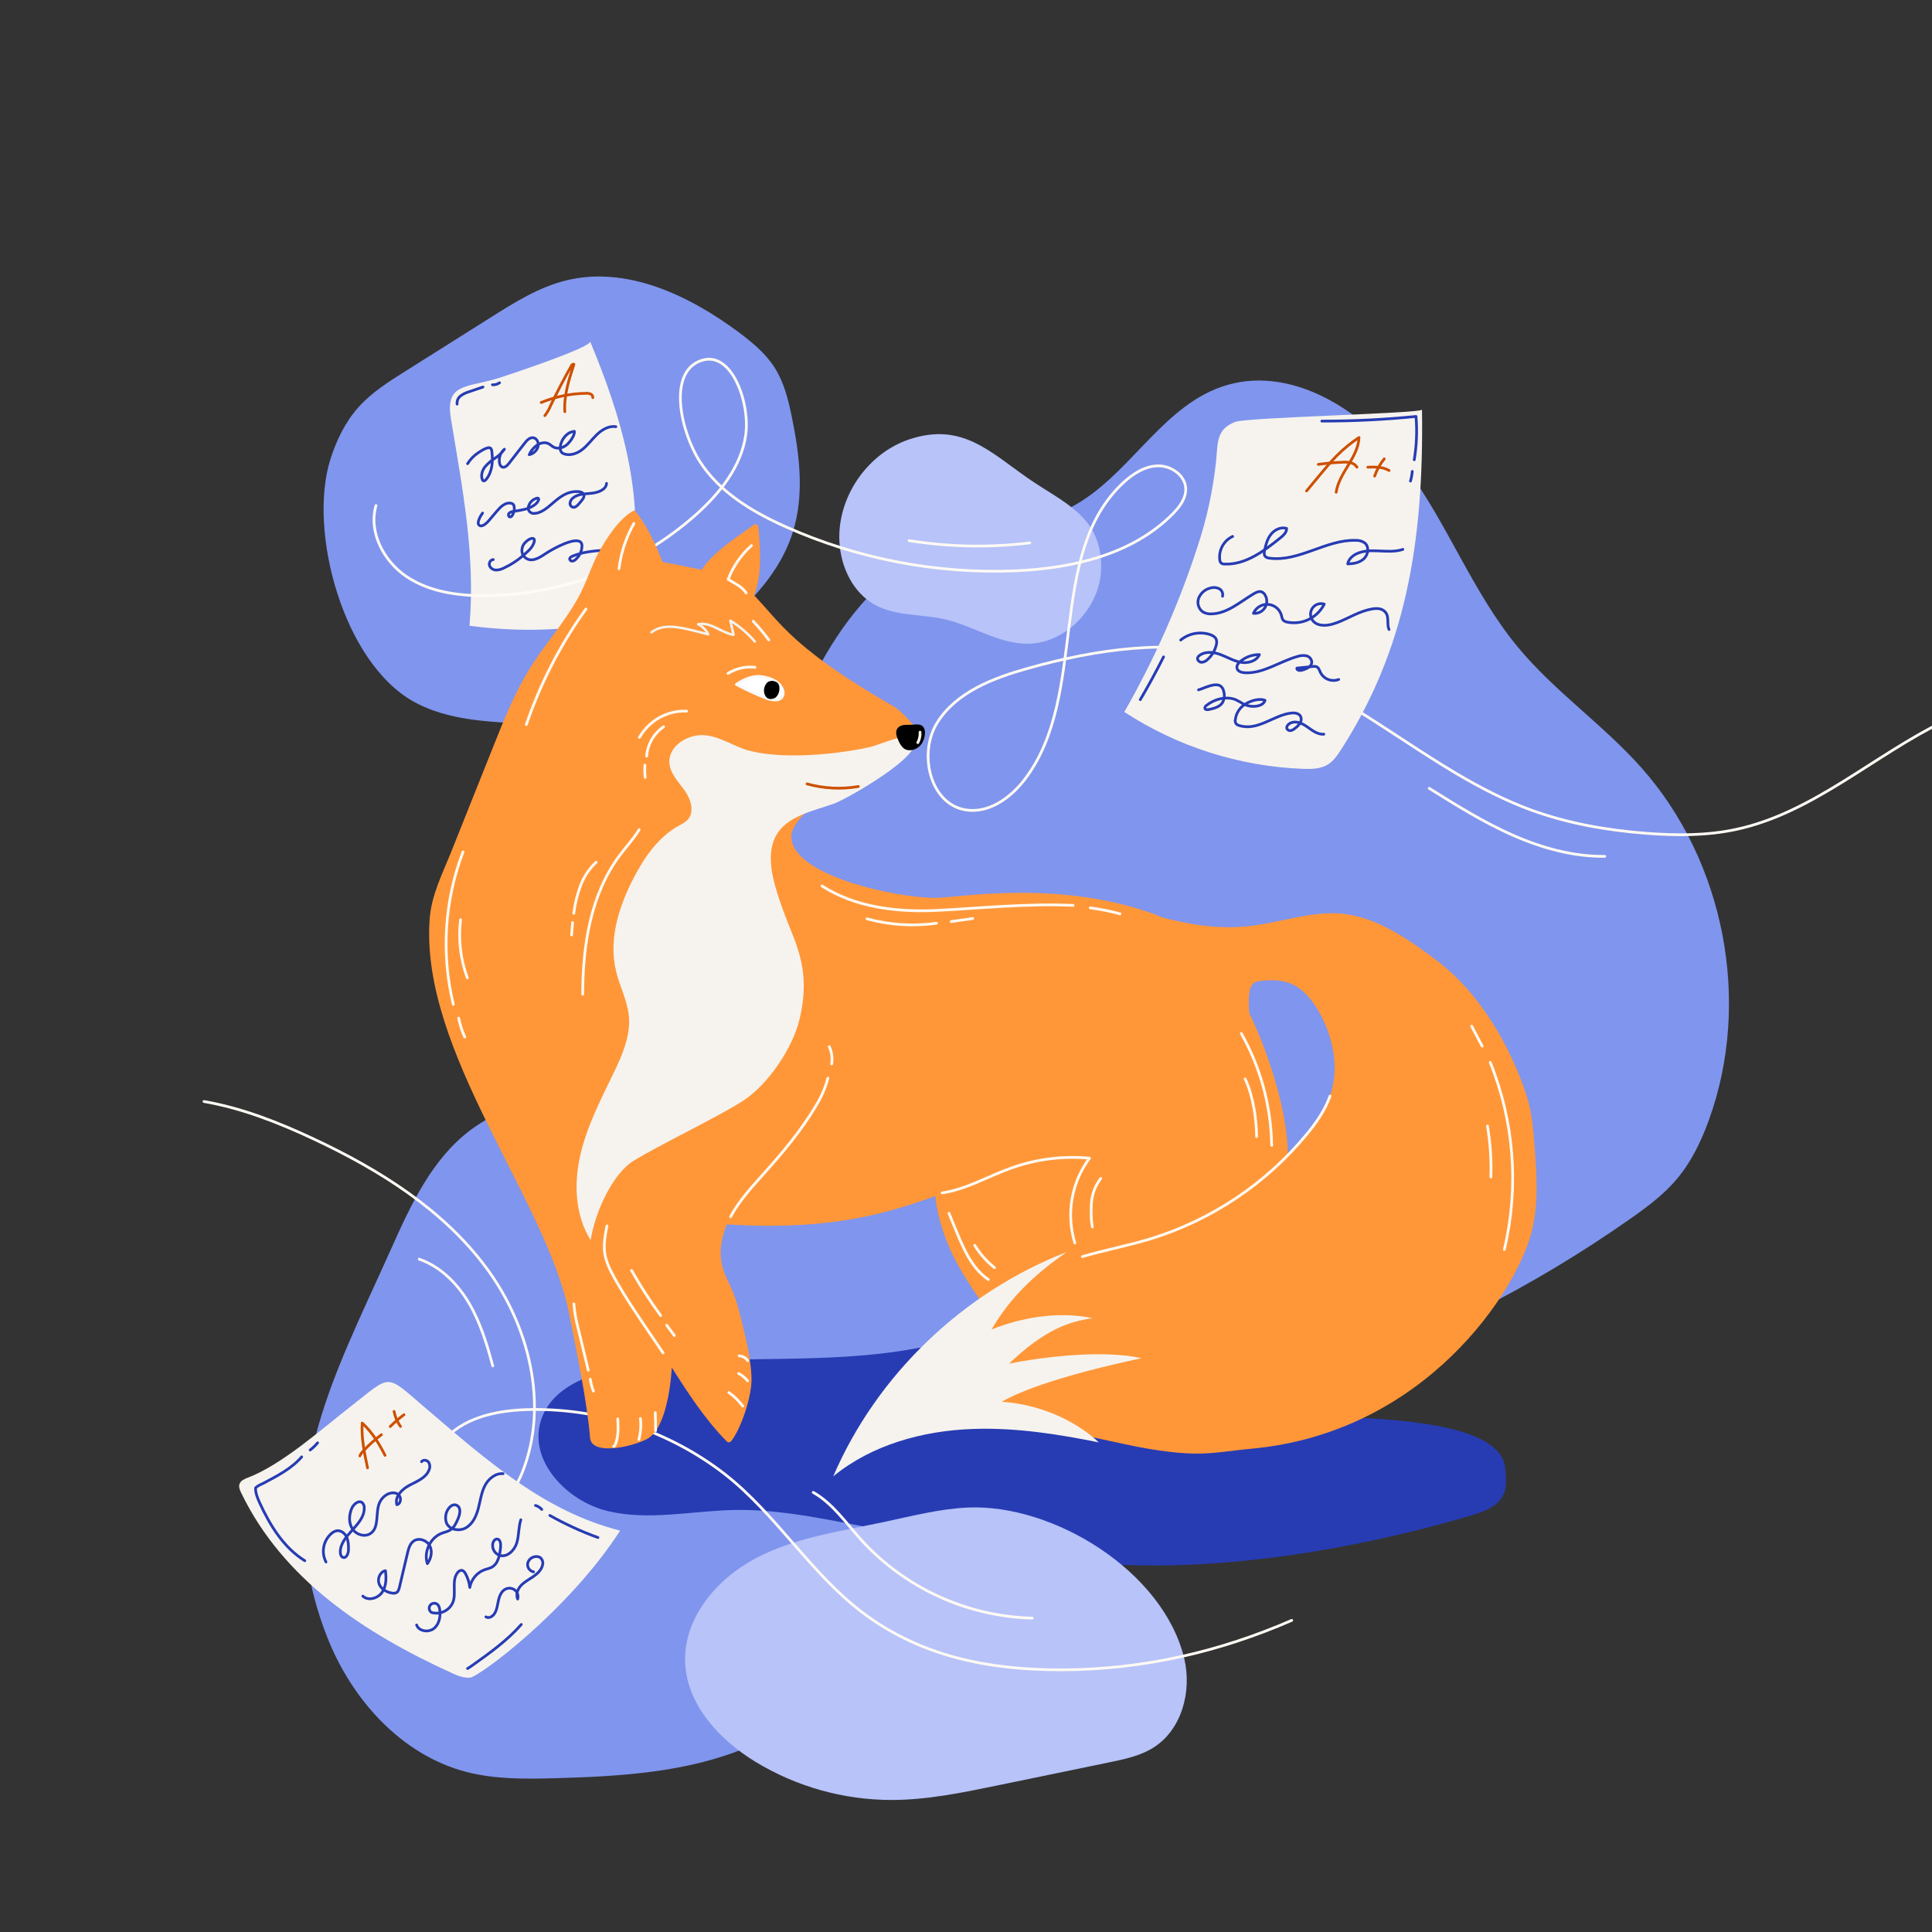 <svg width="552" height="552" viewBox="0 0 552 552" fill="none" xmlns="http://www.w3.org/2000/svg">
<rect x="0" y="0" width="552" height="552" fill="#333333" stroke="none"/>
<g clip-path="url(#clip0)">
<path d="M111.779 356.753C117.396 344.2 123.445 331.085 134.462 322.851C145.29 314.755 159.389 312.552 171.303 306.149C198.802 291.369 209.483 258.129 218.803 228.34C228.122 198.55 241.867 165.559 271.215 154.901C282.545 150.788 295.2 150.549 305.89 144.978C322.344 136.413 331.489 116.601 349.006 110.511C368.225 103.831 389.118 116.868 401.335 133.138C413.553 149.408 420.655 169.161 433.637 184.842C444.102 197.497 457.938 206.968 468.863 219.227C492.751 246.036 500.488 286.217 488.271 319.967C486.086 326.007 483.271 331.904 479.135 336.821C475.34 341.339 470.552 344.894 465.721 348.28C437.899 367.81 407.413 383.237 375.198 394.087C351.421 402.091 326.388 407.753 305.278 421.337C271.399 443.187 250.777 483.552 213.6 499.192C196.41 506.423 177.338 507.541 158.699 508.056C150.189 508.291 141.555 508.406 133.312 506.281C114.755 501.497 100.509 485.631 93.503 467.793C76.975 425.693 94.759 394.768 111.779 356.753Z" fill="#8095ED"/>
<path d="M181.557 390.209C170.627 391.616 157.876 395.365 154.55 405.849C150.907 417.349 161.965 428.959 173.705 431.751C185.444 434.544 197.689 431.659 209.75 431.425C230.979 431.011 251.61 438.831 272.812 439.705C283.852 440.165 302.017 445.758 313.029 446.642C359.029 450.322 406.616 437.106 420.817 432.842C424.267 431.802 428.025 430.325 429.557 427.064C430.601 424.842 430.251 422.266 430.109 419.819C428.949 399.74 357.879 407.123 357.383 402.615C357.042 399.395 356.573 395.894 354.259 393.627C352.392 391.787 349.687 391.143 347.12 390.604C320.468 385.02 288.815 380.213 261.739 385.245C235.464 390.131 208.31 386.773 181.557 390.209Z" fill="#273CB3"/>
<path d="M276.46 430.73C268.341 431.103 260.42 433.196 252.471 434.87C240.051 437.515 227.203 439.286 215.97 445.193C204.737 451.099 195.219 462.374 195.753 475.051C196.259 487.076 205.509 497.058 215.781 503.337C227.499 510.472 240.95 514.257 254.67 514.28C264.79 514.28 274.799 512.224 284.717 510.177L316.99 503.516C321.379 502.596 325.882 501.676 329.659 499.247C337.69 494.118 340.565 483.18 338.367 473.906C332.423 448.887 300.941 429.613 276.46 430.73Z" fill="#B7C3F9"/>
<path d="M58.291 314.714C69.211 316.618 79.626 320.73 89.663 325.436C108.394 334.218 126.546 345.57 138.883 362.167C151.22 378.764 156.874 401.433 149.242 420.661C146.294 428.094 139.476 435.629 131.666 433.904C122.976 431.981 120.819 419.184 126.302 412.178C131.785 405.173 141.482 403.047 150.355 402.753C170.815 402.131 190.855 408.635 207.05 421.153C221.77 432.653 231.522 449.438 246.348 460.667C263.157 473.395 282.78 477.149 303.416 477.094C326.784 477.029 348.666 471.85 369.067 462.962" stroke="#FFFAF3" stroke-width="0.782" stroke-linecap="round" stroke-linejoin="round"/>
<path d="M259.932 125.483C247.889 129.439 239.232 141.974 239.826 154.638C240.161 161.929 243.685 169.413 250.111 172.882C256.091 176.102 263.313 175.421 269.919 176.934C277.817 178.747 284.988 183.742 293.089 183.926C304.474 184.184 314.566 173.461 314.631 162.076C314.718 147.384 303.738 143.617 293.761 136.675C282.803 129.053 274.786 120.607 259.932 125.483Z" fill="#B7C3F9"/>
<path d="M118.22 200.486C125.685 204.626 134.412 205.813 142.935 206.379C150.622 206.889 158.447 206.949 165.908 205.022C177.845 201.935 187.877 194.06 197.524 186.383C209.419 176.911 221.927 166.603 226.504 152.085C229.862 141.468 228.472 129.959 226.223 119.057C225.234 114.241 224.038 109.365 221.43 105.197C218.822 101.03 214.93 97.81 210.979 94.866C196.746 84.286 178.871 75.854 161.648 80.146C153.962 82.055 147.117 86.342 140.419 90.56L115.745 106.108C111.002 109.093 106.2 112.134 102.455 116.306C98.633 120.575 96.085 125.86 94.369 131.325C87.966 151.8 98.062 189.299 118.22 200.486Z" fill="#8095ED"/>
<path d="M134.132 178.775C145.098 180.269 156.213 180.32 167.192 178.926C169.294 178.66 171.438 178.324 173.31 177.335C177.768 174.98 179.621 169.602 180.463 164.63C184.336 141.777 177.528 118.933 168.604 97.543C169.29 99.19 144.073 107.553 141.851 108.206C133.056 110.796 127.195 109.586 128.837 119.614C132.103 139.56 135.885 158.443 134.132 178.775Z" fill="#F6F3EE"/>
<path d="M140.935 159.887C140.13 159.887 139.592 160.894 139.868 161.649C140.033 162.017 140.302 162.329 140.642 162.546C140.982 162.764 141.378 162.877 141.782 162.872C142.588 162.847 143.377 162.627 144.082 162.233C145.984 161.347 147.754 160.203 149.344 158.833C150.407 157.886 151.681 156.924 152.32 155.613C153.544 153.106 151.4 153.548 150.062 154.992C149.708 155.352 149.442 155.788 149.282 156.266C149.123 156.744 149.075 157.253 149.142 157.752C149.223 158.165 149.399 158.554 149.654 158.889C149.909 159.224 150.237 159.496 150.614 159.684C152.555 160.632 154.754 158.889 156.318 157.895C157.882 156.901 164.621 153.056 166.051 155.084C166.213 155.351 166.292 155.66 166.277 155.972C166.265 156.701 166.102 157.42 165.797 158.082C165.492 158.744 165.052 159.335 164.506 159.818C164.251 160.087 163.915 160.267 163.549 160.328C163.366 160.35 163.182 160.299 163.035 160.188C162.889 160.076 162.791 159.912 162.762 159.73C162.762 159.335 163.167 159.073 163.53 158.916C166.29 157.743 169.598 157.394 172.556 157.214" stroke="#273CB3" stroke-width="0.782" stroke-linecap="round" stroke-linejoin="round"/>
<path d="M107.427 144.44C105.224 152.03 109.635 160.397 116.213 164.776C122.791 169.156 131.03 170.264 138.919 170.2C161.026 169.939 182.298 161.721 198.839 147.053C205.624 140.99 211.719 133.404 213.048 124.402C214.377 115.4 209.23 100.238 200.559 102.948C190.641 106.039 194.381 123.188 199.998 131.928C205.614 140.668 214.989 146.248 224.465 150.493C245.1 159.711 267.591 164.022 290.172 163.088C306.465 162.394 323.627 158.419 335.077 146.809C337.046 144.817 338.913 142.338 338.78 139.541C338.605 135.801 334.64 133.064 330.918 133.101C327.197 133.138 323.77 135.309 321.015 137.848C298.668 158.488 311.253 198.729 292.679 222.824C288.64 228.063 282.384 232.484 275.856 231.389C265.677 229.682 262.305 215.211 267.783 206.462C273.262 197.712 283.796 193.724 293.737 190.941C313.254 185.476 334.079 182.459 353.748 187.358C384.426 195.003 407.656 220.478 437.33 231.389C447.91 235.267 459.084 237.217 470.303 238.082C478.91 238.749 487.65 238.786 496.091 236.964C518.079 232.231 535.416 215.731 555.661 205.937" stroke="#FFFAF3" stroke-width="0.782" stroke-linecap="round" stroke-linejoin="round"/>
<path d="M170.797 158.332C169.169 161.428 168.088 164.772 166.611 167.955C162.738 176.281 156.294 183.103 151.431 190.891C147.158 197.74 144.14 205.28 141.146 212.778L128.97 243.248C126.481 249.472 123.302 255.668 122.783 262.343C119.829 300.38 156.169 342.7 162.605 375.319C164.592 385.388 167.771 400.545 168.585 410.78C168.994 415.872 180.112 413.54 184.685 411.24C191.125 408.02 192.565 391.101 192.045 381.34C191.221 365.847 182.794 364.476 177.122 350.06C173.829 341.67 171.446 332.056 175.126 323.84C176.409 320.97 178.346 318.463 180.296 315.983C188.622 305.316 197.234 294.188 200.122 280.963C202.717 269.072 200.73 255.53 207.942 245.727C213.002 238.864 221.48 235.506 227.778 229.765C233.1 224.917 237.226 218.132 244.098 216.002C247.171 215.05 250.538 215.147 253.496 213.918C256.454 212.69 264.297 212.686 262.885 209.778C261.965 207.892 257.365 203.007 255.525 201.958C222.865 183.098 222.865 176.658 212.285 166.998C209.166 164.151 198.485 162.398 189.285 160.558C187.905 156.878 184.685 149.518 181.258 145.802C177.003 147.853 173.005 154.141 170.797 158.332Z" fill="#FF9739"/>
<path d="M215.092 150.135C215.32 149.919 215.619 149.793 215.933 149.781C216.518 149.84 216.711 150.581 216.757 151.161C217.295 157.886 217.783 164.938 215.055 171.111C214.369 172.67 206.503 173.038 205.064 172.546C202.267 171.589 199.084 169.887 199.143 166.874C199.268 160.305 210.505 153.608 215.092 150.135Z" fill="#FF9739"/>
<path d="M267.26 256.542C273.911 256.491 302.445 251.16 330.045 261.28C334.599 262.95 340.069 269.219 343.845 272.292C352.824 279.652 358.064 290.577 361.951 301.507C366.21 313.467 369.205 326.264 367.572 338.877C365.939 351.49 359.007 363.943 347.613 369.578C342.41 372.154 336.223 373.193 330.744 371.275C328.145 370.355 325.818 368.846 323.513 367.337L315.04 361.785C313.485 360.778 302.91 357.42 308.43 333.96C271.846 330.602 265.19 354.66 203.131 349.489C200.04 349.232 196.829 349.029 194.851 346.637C192.873 344.245 192.579 341.002 192.662 337.948C193.011 324.64 199.18 312.018 207.515 301.636C208.996 299.796 210.583 297.956 211.282 295.656C211.807 293.981 211.802 292.192 211.798 290.439C211.779 276.799 212.167 263.169 212.961 249.55C213.279 244.108 215.634 239.048 218.744 234.577C220.85 231.55 238.064 223.537 238.064 226.297C234.844 227.217 226.269 234.614 226.104 238.717C225.63 250.24 256.574 256.615 267.26 256.542Z" fill="#FF9739"/>
<path d="M270.241 353.975C272.582 360.194 276.17 365.861 279.975 371.307C280.513 372.076 281.092 372.876 281.953 373.253C282.983 373.713 284.179 373.465 285.278 373.198C296.883 370.403 308.262 366.742 319.318 362.245C320.036 361.956 320.8 361.615 321.181 360.944C321.425 360.422 321.535 359.848 321.503 359.274C321.698 350.207 321.028 341.142 319.502 332.203C319.042 329.443 318.426 326.595 316.673 324.424C315.293 322.722 313.334 321.595 311.305 320.772C303.904 317.754 295.38 318.361 287.873 321.112C282.196 323.196 271.773 327.81 268.553 333.233C265.379 338.514 268.263 348.735 270.241 353.975Z" fill="#FF9739"/>
<path d="M437.745 351.44C433.646 368.598 407.33 409.4 357.42 413.931C352.061 414.419 346.734 415.398 341.352 415.311C332.322 415.15 323.449 413.089 314.621 411.171C312.781 410.775 310.941 410.391 309.101 410.016C304.846 405.936 284.229 402.399 272.55 401.566C277.831 398.539 300.61 392.826 319.93 388.686C310.472 386.543 284.05 393.746 274.85 395.586C284.05 386.846 292.33 379.486 298.31 378.566C290.03 379.486 284.317 378.934 274.85 382.706C279.965 373.966 293.655 366.956 300.987 361.818C303.692 360.769 306.441 359.838 309.235 359.025C315.675 357.153 322.253 355.902 328.651 353.965C346.116 348.598 361.627 338.236 373.271 324.157C376.031 320.818 378.566 317.225 379.997 313.145C382.757 305.261 380.967 296.304 376.827 289.046C374.923 285.706 372.37 282.509 368.814 281.037C365.838 279.809 362.48 279.924 359.297 280.398C353.045 281.318 361.137 303.025 355.791 306.365C349.6 304.934 330.28 280.209 328.955 273.981C327.98 269.381 327.607 265.011 326.269 260.553C337.258 263.677 347.401 266.073 358.965 264.344C366.385 263.249 373.685 260.82 381.165 260.935C391.929 261.101 401.253 267.573 409.91 273.976C427.57 287.04 435.059 309.171 436.59 314.456C437.708 318.357 438.039 322.437 438.366 326.485C439.024 334.816 439.682 343.303 437.745 351.44Z" fill="#FF9739"/>
<path d="M172.44 340.193C170.683 343.749 168.723 348.528 168.438 352.489C168.208 355.631 170.512 358.887 171.713 361.795C172.771 364.361 174.675 366.464 176.502 368.552C187.753 381.432 195.472 399.446 207.46 411.64C207.633 411.865 207.876 412.026 208.15 412.1C208.61 412.155 208.95 411.76 209.203 411.396C212.009 407.399 214.847 398.677 214.723 393.797C214.599 388.916 213.49 384.137 212.368 379.367C211.448 375.567 210.565 371.749 208.996 368.17C208.173 366.289 207.156 364.49 206.567 362.512C205.072 357.599 206.296 352.185 208.715 347.659C211.135 343.132 214.663 339.305 218.086 335.478C223.606 329.332 228.937 322.989 233.146 315.896C235.998 311.075 235.303 298.692 234.701 298.278C233.353 297.358 231.508 297.873 230.004 298.531C223.155 301.544 219.111 306.107 214.649 311.765C209.833 317.86 178.71 327.52 172.44 340.193Z" fill="#FF9739"/>
<path d="M214.084 214.479C209.548 213.311 205.537 210.188 200.854 210.04C196.172 209.893 190.923 213.306 191.25 217.98C191.461 220.998 193.812 223.348 195.578 225.8C197.345 228.252 198.531 231.863 196.535 234.14C195.808 234.963 194.782 235.446 193.826 235.98C188.057 239.223 184.106 244.941 181.056 250.815C176.801 258.994 173.852 268.433 175.996 277.403C177.04 281.768 179.253 285.862 179.676 290.329C180.196 295.987 177.781 301.465 175.315 306.581C171.658 314.161 167.73 321.724 165.83 329.921C163.93 338.118 164.275 347.217 168.765 354.333C169.97 346.38 175.03 335.34 181.01 331.66C188.301 327.175 205.054 319.171 212.253 314.543C219.452 309.916 226.513 299.414 228.473 291.083C231.15 279.68 228.85 272.78 225.63 264.96C223.956 260.889 221.375 253.869 220.63 249.527C220.009 245.893 219.94 241.96 221.734 238.74C224.899 233.063 232.268 231.762 238.386 229.577C241.394 228.505 265.222 215.363 261.05 210.68C259.67 209.111 250.893 212.902 248.63 213.44C243.883 214.571 226.09 217.58 214.084 214.479Z" fill="#F6F3EE"/>
<path d="M264.04 208.104C263.208 206.434 261.575 207.143 259.707 207.087C258.479 207.046 257.034 207.152 256.367 208.178C255.7 209.203 256.225 210.652 256.786 211.793C257.094 212.563 257.576 213.251 258.194 213.803C259.574 214.866 261.703 214.296 262.909 213.031C264.114 211.766 264.611 209.3 264.04 208.104Z" fill="black"/>
<path d="M210.45 195.5C212.823 193.931 215.225 192.984 217.653 193.333C220.082 193.683 222.713 194.681 223.569 196.986C223.82 197.569 223.844 198.225 223.638 198.826C222.971 200.413 220.653 200.123 219.038 199.507C216.074 198.368 213.183 197.048 210.381 195.555" fill="white"/>
<path d="M210.45 195.5C212.823 193.931 215.225 192.984 217.653 193.333C220.082 193.683 222.713 194.681 223.569 196.986C223.82 197.569 223.844 198.225 223.638 198.826C222.971 200.413 220.653 200.123 219.038 199.507C216.074 198.368 213.183 197.048 210.381 195.555" stroke="#F9F9F9" stroke-width="0.782" stroke-linecap="round" stroke-linejoin="round"/>
<path d="M218.412 198.223C218.743 199.364 219.709 200.151 221.241 199.493C222.506 198.945 222.989 196.88 222.538 195.679C222.087 194.479 220.123 194.166 219.212 195.008C218.806 195.425 218.518 195.942 218.378 196.507C218.237 197.072 218.249 197.664 218.412 198.223Z" fill="black"/>
<path d="M215.712 190.656C213.015 190.354 210.295 190.972 207.993 192.409" stroke="#FFFAF3" stroke-width="0.782" stroke-linecap="round" stroke-linejoin="round"/>
<path d="M214.719 155.866C211.75 158.504 209.459 161.817 208.04 165.526C209.88 166.713 212.01 167.55 213.169 169.404" stroke="#FFFAF3" stroke-width="0.782" stroke-linecap="round" stroke-linejoin="round"/>
<path d="M181.125 149.56C178.857 153.547 177.404 157.946 176.852 162.5" stroke="#FFFAF3" stroke-width="0.782" stroke-linecap="round" stroke-linejoin="round"/>
<path d="M208.734 347.645C211.154 343.114 214.682 339.291 218.105 335.464C223.625 329.319 228.956 322.975 233.165 315.882C234.668 313.455 235.804 310.82 236.537 308.062" stroke="#FFFAF3" stroke-width="0.782" stroke-linecap="round" stroke-linejoin="round"/>
<path d="M173.42 350.276C172.923 352.792 172.422 355.336 172.762 357.898C173.116 360.539 174.354 362.958 175.66 365.3C178.659 370.65 182.1 375.728 185.555 380.802L189.437 386.524" stroke="#FFFAF3" stroke-width="0.782" stroke-linecap="round" stroke-linejoin="round"/>
<path d="M180.439 362.986C182.96 367.438 185.738 371.739 188.761 375.866" stroke="#FFFAF3" stroke-width="0.782" stroke-linecap="round" stroke-linejoin="round"/>
<path d="M190.481 378.626L192.671 381.579" stroke="#FFFAF3" stroke-width="0.782" stroke-linecap="round" stroke-linejoin="round"/>
<path d="M208.256 397.858C209.761 398.945 211.094 400.25 212.212 401.732" stroke="#FFFAF3" stroke-width="0.782" stroke-linecap="round" stroke-linejoin="round"/>
<path d="M211.044 392.435C212.027 392.943 212.894 393.652 213.588 394.514" stroke="#FFFAF3" stroke-width="0.782" stroke-linecap="round" stroke-linejoin="round"/>
<path d="M211.173 387.389C211.663 387.406 212.143 387.54 212.571 387.78C212.999 388.02 213.364 388.359 213.634 388.769" stroke="#FFFAF3" stroke-width="0.782" stroke-linecap="round" stroke-linejoin="round"/>
<path d="M176.507 405.407C176.631 407.887 176.742 410.467 175.794 412.767C175.707 412.979 175.559 413.227 175.334 413.227" stroke="#FFFAF3" stroke-width="0.782" stroke-linecap="round" stroke-linejoin="round"/>
<path d="M182.974 405.297C183.199 407.3 183.051 409.328 182.537 411.277" stroke="#FFFAF3" stroke-width="0.782" stroke-linecap="round" stroke-linejoin="round"/>
<path d="M187.22 403.623C187.303 405.328 187.335 407.036 187.316 408.747" stroke="#FFFAF3" stroke-width="0.782" stroke-linecap="round" stroke-linejoin="round"/>
<path d="M215.934 183.052C213.884 180.695 211.493 178.657 208.84 177.008C208.781 176.977 208.713 176.963 208.646 176.969C208.578 176.974 208.514 176.999 208.46 177.04C208.406 177.081 208.366 177.137 208.343 177.201C208.319 177.264 208.315 177.333 208.33 177.399L209.25 181.47L209.678 181.047C206.145 180.412 203.123 177.22 199.36 178.025C199.294 178.043 199.236 178.08 199.191 178.131C199.147 178.182 199.118 178.245 199.11 178.312C199.101 178.38 199.112 178.448 199.142 178.509C199.171 178.57 199.219 178.621 199.277 178.655C200.489 179.242 201.474 180.212 202.078 181.415L202.469 180.909C199.452 180.168 196.411 179.239 193.32 178.853C190.721 178.531 188.012 178.742 185.896 180.43C185.551 180.706 186.043 181.194 186.388 180.918C188.467 179.257 191.255 179.225 193.771 179.607C196.641 180.039 199.466 180.881 202.285 181.576C202.351 181.592 202.42 181.589 202.484 181.566C202.548 181.544 202.604 181.504 202.646 181.45C202.687 181.397 202.712 181.332 202.718 181.265C202.723 181.197 202.709 181.129 202.676 181.07C202.013 179.764 200.94 178.71 199.622 178.071L199.539 178.701C201.338 178.319 203.049 179.032 204.641 179.8C206.232 180.568 207.759 181.41 209.494 181.718C209.552 181.733 209.613 181.732 209.671 181.716C209.729 181.7 209.782 181.669 209.825 181.626C209.867 181.584 209.898 181.531 209.914 181.473C209.93 181.415 209.931 181.354 209.917 181.295L208.997 177.224L208.491 177.615C211.09 179.235 213.431 181.235 215.437 183.549C215.727 183.885 216.214 183.397 215.924 183.062L215.934 183.052Z" fill="#F6F3EE"/>
<path d="M132.282 243.418C126.99 257.322 126.028 272.501 129.522 286.962" stroke="#FFFAF3" stroke-width="0.782" stroke-linecap="round" stroke-linejoin="round"/>
<path d="M131.588 262.78C130.907 268.383 131.566 274.068 133.51 279.367" stroke="#FFFAF3" stroke-width="0.782" stroke-linecap="round" stroke-linejoin="round"/>
<path d="M167.404 174.018C160.126 184.114 154.39 195.236 150.384 207.018" stroke="#FFFAF3" stroke-width="0.782" stroke-linecap="round" stroke-linejoin="round"/>
<path d="M215.211 177.5C216.797 179.188 218.281 180.97 219.655 182.836" stroke="#FFFAF3" stroke-width="0.782" stroke-linecap="round" stroke-linejoin="round"/>
<path d="M196.163 203.168C193.448 203.073 190.759 203.723 188.387 205.047C186.016 206.371 184.052 208.319 182.708 210.68" stroke="#FFFAF3" stroke-width="0.782" stroke-linecap="round" stroke-linejoin="round"/>
<path d="M189.588 207.653C188.21 208.603 187.061 209.849 186.226 211.3C185.391 212.751 184.891 214.37 184.763 216.039" stroke="#FFFAF3" stroke-width="0.782" stroke-linecap="round" stroke-linejoin="round"/>
<path d="M184.258 218.61C184.179 219.774 184.204 220.942 184.332 222.102" stroke="#FFFAF3" stroke-width="0.782" stroke-linecap="round" stroke-linejoin="round"/>
<path d="M182.62 237.047C180.992 239.706 178.844 241.997 176.985 244.499C168.705 255.631 166.502 270.181 166.488 284.059" stroke="#FFFAF3" stroke-width="0.782" stroke-linecap="round" stroke-linejoin="round"/>
<path d="M170.314 246.348C168.333 248.216 166.809 250.516 165.862 253.069C164.917 255.613 164.269 258.257 163.93 260.949" stroke="#FFFAF3" stroke-width="0.782" stroke-linecap="round" stroke-linejoin="round"/>
<path d="M163.585 263.608L163.318 267.145" stroke="#FFFAF3" stroke-width="0.782" stroke-linecap="round" stroke-linejoin="round"/>
<path d="M131.045 290.899C131.417 292.752 132 294.557 132.784 296.277" stroke="#FFFAF3" stroke-width="0.782" stroke-linecap="round" stroke-linejoin="round"/>
<path d="M163.971 372.554C164.147 374.835 164.538 377.094 165.139 379.302C166.114 383.359 167.091 387.413 168.069 391.465" stroke="#FFFAF3" stroke-width="0.782" stroke-linecap="round" stroke-linejoin="round"/>
<path d="M168.65 394.059C168.822 395.22 169.123 396.359 169.547 397.454" stroke="#FFFAF3" stroke-width="0.782" stroke-linecap="round" stroke-linejoin="round"/>
<path d="M236.928 299.06C237.652 300.594 237.891 302.313 237.613 303.986" stroke="#FFFAF3" stroke-width="0.782" stroke-linecap="round" stroke-linejoin="round"/>
<path d="M269.196 340.832C276.096 339.807 282.297 336.099 288.875 333.739C296.05 331.173 303.699 330.206 311.286 330.906C308.738 334.331 307.032 338.307 306.304 342.513C305.576 346.719 305.847 351.038 307.096 355.12" stroke="#FFFAF3" stroke-width="0.782" stroke-linecap="round" stroke-linejoin="round"/>
<path d="M271.128 346.661L273.244 351.79C275.383 356.969 277.752 362.443 282.38 365.59" stroke="#FFFAF3" stroke-width="0.782" stroke-linecap="round" stroke-linejoin="round"/>
<path d="M278.498 355.814C280 358.253 281.91 360.415 284.147 362.204" stroke="#FFFAF3" stroke-width="0.782" stroke-linecap="round" stroke-linejoin="round"/>
<path d="M234.866 253.138C244.416 259.274 256.298 260.654 267.641 260.121C278.985 259.587 293.249 258.06 306.594 258.686" stroke="#FFFAF3" stroke-width="0.782" stroke-linecap="round" stroke-linejoin="round"/>
<path d="M311.513 259.394C314.375 259.765 317.207 260.334 319.99 261.096" stroke="#FFFAF3" stroke-width="0.782" stroke-linecap="round" stroke-linejoin="round"/>
<path d="M247.705 262.517C254.164 264.282 260.914 264.714 267.545 263.787" stroke="#FFFAF3" stroke-width="0.782" stroke-linecap="round" stroke-linejoin="round"/>
<path d="M271.773 263.313L277.937 262.435" stroke="#FFFAF3" stroke-width="0.782" stroke-linecap="round" stroke-linejoin="round"/>
<path d="M309.244 359.034C315.684 357.162 322.262 355.911 328.661 353.974C346.125 348.607 361.636 338.245 373.281 324.166C376.041 320.827 378.575 317.234 380.006 313.154" stroke="#FFFAF3" stroke-width="0.782" stroke-linecap="round" stroke-linejoin="round"/>
<path d="M286.207 400.499C299.372 401.419 309.133 407.505 313.931 412.109C302.017 409.694 289.956 407.827 277.826 408.278C263.566 408.802 249.09 412.786 238.063 421.82C250.571 392.711 275.287 369.155 304.763 357.728C296.483 363.524 289.059 369.983 283.295 379.845C293.967 375.585 304.386 374.937 312.119 376.625C305.394 377.66 298.65 379.739 288.282 389.62C298.65 387.541 315.477 385.641 326.14 388.061C304.359 392.716 292.159 397.086 286.207 400.499Z" fill="#F6F3EE"/>
<path d="M314.503 336.692C313.014 338.645 312.096 340.974 311.853 343.418C311.779 344.336 311.753 345.257 311.775 346.178C311.736 347.648 311.846 349.118 312.102 350.566" stroke="#FFFAF3" stroke-width="0.782" stroke-linecap="round" stroke-linejoin="round"/>
<path d="M354.66 295.288C360.172 305.046 363.155 316.029 363.336 327.235" stroke="#FFFAF3" stroke-width="0.782" stroke-linecap="round" stroke-linejoin="round"/>
<path d="M355.751 308.273C358.111 313.26 358.971 319.773 359.031 324.76" stroke="#FFFAF3" stroke-width="0.782" stroke-linecap="round" stroke-linejoin="round"/>
<path d="M425.79 303.55C432.623 320.519 434.031 339.19 429.82 356.992" stroke="#FFFAF3" stroke-width="0.782" stroke-linecap="round" stroke-linejoin="round"/>
<path d="M424.994 321.715C425.79 326.533 426.116 331.416 425.969 336.297" stroke="#FFFAF3" stroke-width="0.782" stroke-linecap="round" stroke-linejoin="round"/>
<path d="M420.478 293.208L423.472 298.899" stroke="#FFFAF3" stroke-width="0.782" stroke-linecap="round" stroke-linejoin="round"/>
<path d="M342.056 156.469C336.738 172.789 329.76 188.521 321.231 203.417C336.438 213.341 354.05 218.957 372.195 219.668C374.688 219.76 377.342 219.719 379.454 218.39C381.018 217.405 382.094 215.832 383.097 214.277C401.428 185.84 406.87 155.48 406.281 117.038C406.506 118.11 356.426 119.223 352.971 120.525C347.484 122.595 347.967 126.454 347.451 131.753C346.556 140.163 344.747 148.451 342.056 156.469Z" fill="#F6F3EE"/>
<path d="M177.178 437.322C162.61 460 136.938 479.081 134.32 479.32C132.48 479.49 130.718 478.754 129.053 477.991C104.029 466.587 80.896 451.311 68.913 426.54C68.517 425.73 68.126 424.801 68.453 423.954C68.793 423.007 69.833 422.574 70.785 422.202C80.555 418.49 92.019 408.218 100.257 401.796C111.9 392.725 109.963 392.348 121.16 401.939C140.07 418.14 155.811 431.853 177.178 437.322Z" fill="#F6F3EE"/>
<path d="M93.136 446.283C92.439 444.934 92.219 443.389 92.514 441.9C92.809 440.411 93.601 439.066 94.76 438.085C95.168 437.73 95.658 437.484 96.186 437.368C97.373 437.17 98.528 438.058 99.038 439.143C99.549 440.229 99.567 441.48 99.576 442.681C99.576 443.78 99.001 445.335 97.971 444.953C97.428 444.751 97.24 444.075 97.231 443.49C97.175 438.564 104.181 435.749 104.071 430.827C104.086 430.563 104.047 430.298 103.956 430.05C103.865 429.801 103.724 429.574 103.542 429.382C102.544 428.494 101.03 429.727 100.501 430.955C99.71 432.795 99.581 435.049 100.644 436.751C101.706 438.453 104.204 439.277 105.869 438.131C108.473 436.365 107.171 432.216 108.441 429.336C108.86 428.396 109.557 427.607 110.437 427.073C111.477 426.447 112.917 426.263 113.846 427.041C114.775 427.818 114.568 429.69 113.386 429.911C112.696 427.611 114.881 425.468 117.011 424.35C119.14 423.232 121.68 422.257 122.572 420.021C122.74 419.664 122.817 419.271 122.796 418.877C122.775 418.483 122.657 418.1 122.452 417.763C121.992 417.132 120.884 416.985 120.433 417.634" stroke="#273CB3" stroke-width="0.782" stroke-linecap="round" stroke-linejoin="round"/>
<path d="M103.661 456.03C105.211 457.488 107.967 456.693 109.181 454.935C110.396 453.178 110.396 450.883 110.129 448.771C108.569 449.075 107.751 451.071 108.316 452.539C108.882 454.006 110.446 454.94 112.019 455.17C112.444 455.263 112.887 455.213 113.28 455.027C113.804 454.719 113.988 454.066 114.131 453.473L116.431 443.734C116.739 442.446 117.125 441.039 118.216 440.284C119.701 439.254 121.969 440.077 122.793 441.664C123.616 443.251 123.188 445.312 122.103 446.757C120.994 443.389 122.935 439.318 126.243 438.063C127.061 437.75 127.949 437.603 128.685 437.115C129.775 436.411 130.341 435.151 130.852 433.959C131.399 432.685 131.804 430.905 130.636 430.169C129.223 429.277 127.623 431.181 127.383 432.837C127.248 433.566 127.297 434.317 127.526 435.022C128.303 437.115 131.289 437.626 133.202 436.476C135.116 435.326 136.1 433.108 136.666 430.956C137.232 428.803 137.508 426.535 138.506 424.543C139.504 422.551 141.519 420.863 143.741 421.052" stroke="#273CB3" stroke-width="0.782" stroke-linecap="round" stroke-linejoin="round"/>
<path d="M119.029 464.273C119.696 466.146 122.484 466.504 124.016 465.244C125.547 463.984 125.938 461.753 125.621 459.793C125.578 459.371 125.431 458.967 125.193 458.615C125.065 458.451 124.903 458.317 124.717 458.222C124.532 458.127 124.328 458.074 124.12 458.065C123.912 458.057 123.705 458.094 123.513 458.174C123.32 458.254 123.148 458.374 123.007 458.527C122.866 458.681 122.76 458.863 122.696 459.061C122.632 459.259 122.613 459.469 122.638 459.675C122.664 459.882 122.734 460.081 122.844 460.257C122.954 460.434 123.101 460.585 123.275 460.699C124.5 461.06 125.815 460.947 126.96 460.383C128.106 459.819 128.997 458.845 129.457 457.654C130.4 454.917 128.938 451.444 130.814 449.241C130.942 449.064 131.109 448.919 131.302 448.82C131.496 448.72 131.71 448.667 131.928 448.666C132.415 448.721 132.746 449.176 132.981 449.586C133.656 450.815 134.08 452.166 134.228 453.56C134.434 452.398 134.946 451.312 135.712 450.413C136.478 449.515 137.469 448.837 138.584 448.449C139.184 448.295 139.772 448.1 140.346 447.865C142.397 446.853 142.843 444.185 143.037 441.885C143.11 440.993 142.912 439.765 142.02 439.728C141.463 439.705 141.036 440.229 140.861 440.758C140.649 441.492 140.728 442.279 141.082 442.956C141.436 443.633 142.037 444.148 142.761 444.392C144.909 445.036 146.993 442.975 147.65 440.832C148.308 438.688 148.11 436.351 148.81 434.222" stroke="#273CB3" stroke-width="0.782" stroke-linecap="round" stroke-linejoin="round"/>
<path d="M138.833 461.964C139.629 462.493 140.724 461.881 141.253 461.086C142.002 459.954 142.127 458.537 142.426 457.212C142.725 455.888 143.346 454.452 144.606 453.951C145.033 453.78 145.499 453.728 145.954 453.801C146.408 453.873 146.834 454.069 147.187 454.365C147.531 454.672 147.782 455.071 147.909 455.515C148.036 455.958 148.034 456.429 147.904 456.872C147.32 455.57 147.904 453.997 148.902 452.957C149.901 451.918 151.202 451.255 152.366 450.45C153.53 449.645 154.666 448.61 155.002 447.198C155.115 446.821 155.119 446.419 155.012 446.039C154.905 445.659 154.693 445.318 154.399 445.055C154.112 444.859 153.776 444.747 153.429 444.733C152.852 444.689 152.278 444.842 151.8 445.167C151.322 445.492 150.969 445.97 150.798 446.522C150.732 446.8 150.723 447.087 150.77 447.368C150.818 447.65 150.921 447.918 151.074 448.159C151.227 448.399 151.427 448.607 151.661 448.769C151.896 448.931 152.161 449.045 152.44 449.103" stroke="#273CB3" stroke-width="0.782" stroke-linecap="round" stroke-linejoin="round"/>
<path d="M111.49 407.583C112.721 406.372 114.03 405.244 115.409 404.207" stroke="#CD5000" stroke-width="0.782" stroke-linecap="round" stroke-linejoin="round"/>
<path d="M112.589 403.263C112.878 404.811 113.507 406.275 114.429 407.551" stroke="#CD5000" stroke-width="0.782" stroke-linecap="round" stroke-linejoin="round"/>
<path d="M105.014 419.391C104.117 415.169 103.215 410.886 103.482 406.58C106.316 409.175 108.262 412.39 110.014 415.813" stroke="#CD5000" stroke-width="0.782" stroke-linecap="round" stroke-linejoin="round"/>
<path d="M102.806 415.978C103.061 415.432 103.413 414.936 103.845 414.515C105.409 412.823 107.129 411.283 108.983 409.915" stroke="#CD5000" stroke-width="0.782" stroke-linecap="round" stroke-linejoin="round"/>
<path d="M133.594 132.48C134.375 131.232 135.413 130.166 136.639 129.352C137.265 128.938 139.542 127.401 140.199 128.087C140.404 128.351 140.518 128.673 140.526 129.007C140.88 131.799 140.669 134.881 138.852 137.029C138.649 137.273 138.313 137.521 138.042 137.356C137.93 137.272 137.847 137.154 137.807 137.02C137.347 135.838 137.761 134.458 138.52 133.441C139.343 132.469 140.31 131.629 141.386 130.948C142.461 130.269 143.39 129.382 144.119 128.34C143.549 128.821 143.12 129.448 142.877 130.153C142.634 130.858 142.586 131.616 142.739 132.346C142.765 132.565 142.841 132.775 142.959 132.96C143.078 133.146 143.237 133.302 143.424 133.418C144.137 133.754 144.891 133.064 145.379 132.443C146.882 130.52 148.38 128.593 149.873 126.661C150.494 125.851 151.304 124.959 152.316 125.065C153.489 125.189 154.087 126.716 153.654 127.825C153.45 128.347 153.12 128.811 152.693 129.176C152.266 129.54 151.755 129.793 151.207 129.913C151.406 129.48 151.642 129.065 151.911 128.671C152.322 128.134 152.807 127.657 153.351 127.254C154.34 126.532 155.72 126.215 156.792 126.794C157.252 127.047 157.647 127.457 158.121 127.714C159.4 128.436 161.093 127.917 162.151 126.895C162.928 126.141 164.257 124.37 164.106 123.248C163.486 123.301 162.889 123.51 162.371 123.855C161.71 124.311 161.161 124.912 160.766 125.612C160.099 126.79 159.432 129.053 161.116 129.665C162.799 130.276 164.704 129.623 166.047 128.671C167.74 127.47 168.954 125.718 170.44 124.26C171.926 122.801 173.917 121.587 175.96 121.914" stroke="#273CB3" stroke-width="0.782" stroke-linecap="round" stroke-linejoin="round"/>
<path d="M137.876 146.593C137.416 147.186 136.124 149.293 136.855 150.011C137.706 150.843 139.155 149.344 139.657 148.764L141.957 146.05C143.01 144.808 144.408 143.433 146 143.787C146.269 143.829 146.514 143.966 146.69 144.173C146.804 144.341 146.876 144.533 146.902 144.735C147.046 145.616 146.854 146.519 146.363 147.265C146.305 147.383 146.218 147.485 146.111 147.561C146.003 147.638 145.878 147.686 145.747 147.702C145.319 147.702 145.144 147.071 145.388 146.717C145.679 146.396 146.08 146.198 146.511 146.161C147.996 145.862 149.524 145.728 150.945 145.204C151.962 144.831 153.314 144.104 153.792 143.06C154.211 142.14 153.516 142.241 152.872 142.522C152.422 142.719 152.021 143.014 151.699 143.386C151.376 143.758 151.141 144.196 151.009 144.67C150.899 145.067 150.925 145.49 151.083 145.871C151.248 146.151 151.49 146.378 151.78 146.524C152.071 146.67 152.397 146.729 152.721 146.694C154.597 146.611 156.378 145.098 157.721 143.934C159.966 141.998 162.068 140.254 165.214 140.466C165.657 140.464 166.09 140.592 166.461 140.834C167.27 141.45 166.705 142.435 166.185 143.014C165.665 143.594 164.768 145.02 163.811 144.955C163.537 144.909 163.289 144.763 163.114 144.546C162.94 144.329 162.851 144.056 162.864 143.778C162.888 143.5 162.969 143.231 163.1 142.985C163.231 142.739 163.41 142.522 163.627 142.347C165.044 141.082 167.146 141.137 169.032 140.93C170.642 140.751 173.149 140.075 173.301 138.106" stroke="#273CB3" stroke-width="0.782" stroke-linecap="round" stroke-linejoin="round"/>
<path d="M155.674 118.749C156.315 117.913 156.847 116.997 157.256 116.026C159.121 112.113 161.123 108.269 163.264 104.494C163.416 104.227 163.724 103.919 163.977 104.098C162.542 108.491 161.093 113.008 161.378 117.617" stroke="#CD5000" stroke-width="0.782" stroke-linecap="round" stroke-linejoin="round"/>
<path d="M154.634 115C158.698 113.323 163.044 112.433 167.44 112.378C167.878 112.343 168.319 112.407 168.728 112.567C168.931 112.652 169.102 112.799 169.217 112.986C169.332 113.173 169.387 113.392 169.372 113.611" stroke="#CD5000" stroke-width="0.782" stroke-linecap="round" stroke-linejoin="round"/>
<path d="M373.304 140.272L377.444 135.286C378.865 133.584 380.286 131.873 381.846 130.295C383.802 128.31 385.96 126.536 388.286 125C388.06 130.695 382.619 134.992 381.758 140.64" stroke="#CD5000" stroke-width="0.782" stroke-linecap="round" stroke-linejoin="round"/>
<path d="M376.666 132.683C378.978 132.351 381.306 132.144 383.64 132.062C384.394 132.002 385.153 132.052 385.894 132.209C386.639 132.373 387.289 132.826 387.701 133.469" stroke="#CD5000" stroke-width="0.782" stroke-linecap="round" stroke-linejoin="round"/>
<path d="M395.494 131.1C394.302 132.567 393.375 134.231 392.757 136.017" stroke="#CD5000" stroke-width="0.782" stroke-linecap="round" stroke-linejoin="round"/>
<path d="M390.808 133.478C391.847 133.417 392.889 133.429 393.926 133.515C394.97 133.607 395.981 133.921 396.893 134.435" stroke="#CD5000" stroke-width="0.782" stroke-linecap="round" stroke-linejoin="round"/>
<path d="M352.181 153.263C350.941 153.847 349.918 154.807 349.257 156.008C348.596 157.208 348.332 158.587 348.501 159.946C348.517 160.289 348.654 160.615 348.887 160.866C349.178 161.078 349.532 161.182 349.89 161.161C355.87 161.414 361.142 157.444 365.815 153.677C366.689 152.973 367.655 152.094 367.596 150.972C365.986 150.475 364.196 151.331 363.143 152.646C362.089 153.962 361.639 155.65 361.303 157.306C361.192 157.867 361.114 158.516 361.482 158.957C361.817 159.279 362.26 159.464 362.724 159.477C371.128 160.609 378.944 154.086 387.417 154.39C388.311 154.354 389.192 154.609 389.929 155.116C391.23 156.188 390.954 158.415 389.745 159.588C388.535 160.761 386.745 161.083 385.062 161.11C385.296 159.79 386.405 158.778 387.619 158.212C391.654 156.322 396.589 158.387 400.812 156.97" stroke="#273CB3" stroke-width="0.782" stroke-linecap="round" stroke-linejoin="round"/>
<path d="M349.301 170.356C349.403 169.922 349.352 169.465 349.158 169.064C348.964 168.662 348.638 168.339 348.234 168.148C347.407 167.788 346.474 167.758 345.626 168.066C344.922 168.264 344.272 168.622 343.728 169.111C343.183 169.599 342.758 170.207 342.484 170.885C342.226 171.573 342.197 172.326 342.402 173.032C342.606 173.737 343.034 174.357 343.62 174.8C344.382 175.251 345.263 175.459 346.146 175.398C350.681 175.311 354.348 171.92 358.258 169.62C358.938 169.216 359.757 168.834 360.498 169.114C360.915 169.302 361.256 169.626 361.464 170.034C361.785 170.587 361.948 171.218 361.934 171.857C361.92 172.496 361.73 173.119 361.384 173.656C361.039 174.194 360.552 174.627 359.977 174.906C359.401 175.184 358.76 175.299 358.124 175.237C358.479 174.418 359.083 173.731 359.851 173.275C360.618 172.818 361.51 172.615 362.399 172.694C363.289 172.773 364.131 173.13 364.806 173.714C365.481 174.299 365.955 175.081 366.16 175.95C366.209 176.363 366.343 176.761 366.556 177.118C366.864 177.45 367.276 177.667 367.724 177.735C369.814 178.175 371.991 177.911 373.914 176.983C375.837 176.055 377.399 174.516 378.355 172.606C377.751 172.414 377.101 172.418 376.499 172.617C375.897 172.817 375.374 173.202 375.005 173.717C374.635 174.232 374.438 174.851 374.441 175.485C374.445 176.12 374.649 176.736 375.025 177.247C376.257 178.926 378.778 178.88 380.779 178.305C384.234 177.312 387.33 175.108 390.872 174.234C392.298 173.885 394.17 173.512 395.43 174.519C397.187 175.927 396.088 178.126 396.865 179.855" stroke="#273CB3" stroke-width="0.782" stroke-linecap="round" stroke-linejoin="round"/>
<path d="M337.332 182.878C338.478 181.936 339.842 181.297 341.299 181.019C342.756 180.741 344.26 180.833 345.672 181.286C346.435 181.539 347.227 181.967 347.512 182.721C347.661 183.222 347.661 183.756 347.512 184.258C347.127 185.869 346.258 187.325 345.023 188.43C344.563 188.915 343.93 189.201 343.261 189.226C342.599 189.184 341.964 188.513 342.194 187.892C342.29 187.658 342.449 187.455 342.654 187.307C344.306 186.038 346.675 186.272 348.634 186.99C350.594 187.708 352.411 188.83 354.462 189.212C356.514 189.594 358.989 188.936 359.826 187.031C357.853 187.011 355.936 187.691 354.416 188.95C353.814 189.456 353.239 190.187 353.427 190.951C353.653 191.843 354.748 192.17 355.668 192.22C360.944 192.496 365.604 189 370.691 187.565C371.492 187.284 372.353 187.214 373.189 187.363C373.605 187.447 373.983 187.66 374.271 187.971C374.559 188.282 374.742 188.676 374.794 189.097C374.836 190.449 373.235 191.158 371.929 191.503C371.326 191.659 370.365 191.48 370.549 190.886L375.112 190.426C375.462 190.36 375.823 190.385 376.161 190.5C376.791 190.771 376.989 191.539 377.283 192.156C377.753 193.07 378.545 193.777 379.505 194.142C380.466 194.507 381.527 194.504 382.486 194.134" stroke="#273CB3" stroke-width="0.782" stroke-linecap="round" stroke-linejoin="round"/>
<path d="M342.433 197.105C344.052 196.645 347.065 194.962 348.702 195.983C349.194 196.355 349.524 196.902 349.622 197.51C349.784 198.042 349.838 198.6 349.782 199.153C349.726 199.706 349.561 200.242 349.296 200.73C348.495 201.991 346.881 202.405 345.423 202.717C344.963 202.809 344.392 202.819 344.259 202.395C344.158 202.069 344.438 201.756 344.719 201.54C346.899 199.773 350.294 198.84 352.999 199.884C353.796 200.272 354.573 200.7 355.326 201.167C356.54 201.77 357.918 201.962 359.25 201.715C360.17 201.544 361.164 201.061 361.431 200.091C359.779 199.428 357.291 200.238 355.851 201.135C355.064 201.607 354.394 202.252 353.894 203.021C353.393 203.79 353.075 204.663 352.962 205.574C352.909 205.753 352.894 205.94 352.918 206.125C352.942 206.31 353.004 206.488 353.101 206.647C353.197 206.806 353.326 206.944 353.479 207.05C353.632 207.157 353.805 207.231 353.988 207.267C359.232 209.01 363.841 204.355 368.827 203.739C369.844 203.614 371.072 203.739 371.587 204.659C371.732 204.968 371.795 205.309 371.771 205.649C371.747 205.99 371.636 206.319 371.449 206.604C371.073 207.172 370.596 207.666 370.042 208.063C369.712 208.364 369.319 208.588 368.892 208.72C368.677 208.78 368.449 208.77 368.241 208.691C368.032 208.613 367.854 208.47 367.733 208.283C367.484 207.823 367.792 207.225 368.193 206.903C369.145 206.126 370.557 206.181 371.698 206.646C372.839 207.11 373.791 207.92 374.817 208.605C375.842 209.291 377.02 209.866 378.244 209.769" stroke="#273CB3" stroke-width="0.782" stroke-linecap="round" stroke-linejoin="round"/>
<path d="M259.729 154.468C271.143 156.288 282.756 156.505 294.229 155.112" stroke="#FFFAF3" stroke-width="0.782" stroke-linecap="round" stroke-linejoin="round"/>
<path d="M408.352 225.235C416.061 230.06 423.803 234.895 432.115 238.575C440.427 242.255 449.402 244.766 458.492 244.67" stroke="#FFFAF3" stroke-width="0.782" stroke-linecap="round" stroke-linejoin="round"/>
<path d="M119.779 359.761C125.856 361.882 130.69 366.726 133.966 372.269C137.241 377.812 139.118 384.049 140.787 390.268" stroke="#FFFAF3" stroke-width="0.782" stroke-linecap="round" stroke-linejoin="round"/>
<path d="M232.354 426.392C237.948 429.589 241.711 435.132 246.016 439.916C252.234 446.757 259.771 452.268 268.175 456.119C276.578 459.97 285.674 462.08 294.914 462.323" stroke="#FFFAF3" stroke-width="0.782" stroke-linecap="round" stroke-linejoin="round"/>
<path d="M87.087 445.924C81.066 442.198 77.161 435.85 74.207 429.415C73.586 428.035 72.979 426.622 73.021 425.127C73.651 424.428 74.566 424.152 75.399 423.711C79.29 421.654 83.334 419.571 86.195 416.245" stroke="#273CB3" stroke-width="0.782" stroke-linecap="round" stroke-linejoin="round"/>
<path d="M88.614 414.285C89.398 413.687 90.113 413.001 90.744 412.243" stroke="#273CB3" stroke-width="0.782" stroke-linecap="round" stroke-linejoin="round"/>
<path d="M157.108 432.989C161.505 435.472 166.101 437.583 170.849 439.3" stroke="#273CB3" stroke-width="0.782" stroke-linecap="round" stroke-linejoin="round"/>
<path d="M152.996 430.123C153.687 430.335 154.309 430.729 154.795 431.264" stroke="#273CB3" stroke-width="0.782" stroke-linecap="round" stroke-linejoin="round"/>
<path d="M133.584 476.721C134.038 476.461 134.476 476.174 134.895 475.861C139.881 472.319 144.914 468.735 148.939 464.135" stroke="#273CB3" stroke-width="0.782" stroke-linecap="round" stroke-linejoin="round"/>
<path d="M377.66 120.313C386.648 120.327 395.631 119.885 404.575 118.988C404.919 123.118 404.75 127.274 404.073 131.362" stroke="#273CB3" stroke-width="0.782" stroke-linecap="round" stroke-linejoin="round"/>
<path d="M403.503 134.688C403.431 135.623 403.26 136.549 402.992 137.448" stroke="#273CB3" stroke-width="0.782" stroke-linecap="round" stroke-linejoin="round"/>
<path d="M332.448 187.68C330.362 191.823 328.145 195.896 325.796 199.898" stroke="#273CB3" stroke-width="0.782" stroke-linecap="round" stroke-linejoin="round"/>
<path d="M130.598 115.46C130.548 115.008 130.617 114.551 130.798 114.135C130.98 113.718 131.268 113.357 131.633 113.086C132.369 112.553 133.195 112.156 134.071 111.913L137.999 110.575" stroke="#273CB3" stroke-width="0.782" stroke-linecap="round" stroke-linejoin="round"/>
<path d="M140.691 109.94C141.417 109.993 142.138 109.79 142.729 109.365" stroke="#273CB3" stroke-width="0.782" stroke-linecap="round" stroke-linejoin="round"/>
<path d="M230.589 223.969C235.355 225.3 240.358 225.556 245.235 224.719" stroke="#CD5000" stroke-width="0.782" stroke-linecap="round" stroke-linejoin="round"/>
<path d="M262.872 209.185C262.952 210.219 262.732 211.254 262.237 212.166" stroke="#FFFAF3" stroke-width="0.782" stroke-linecap="round" stroke-linejoin="round"/>
</g>
<defs>
<clipPath id="clip0">
<rect width="552" height="552" fill="white"/>
</clipPath>
</defs>
</svg>
